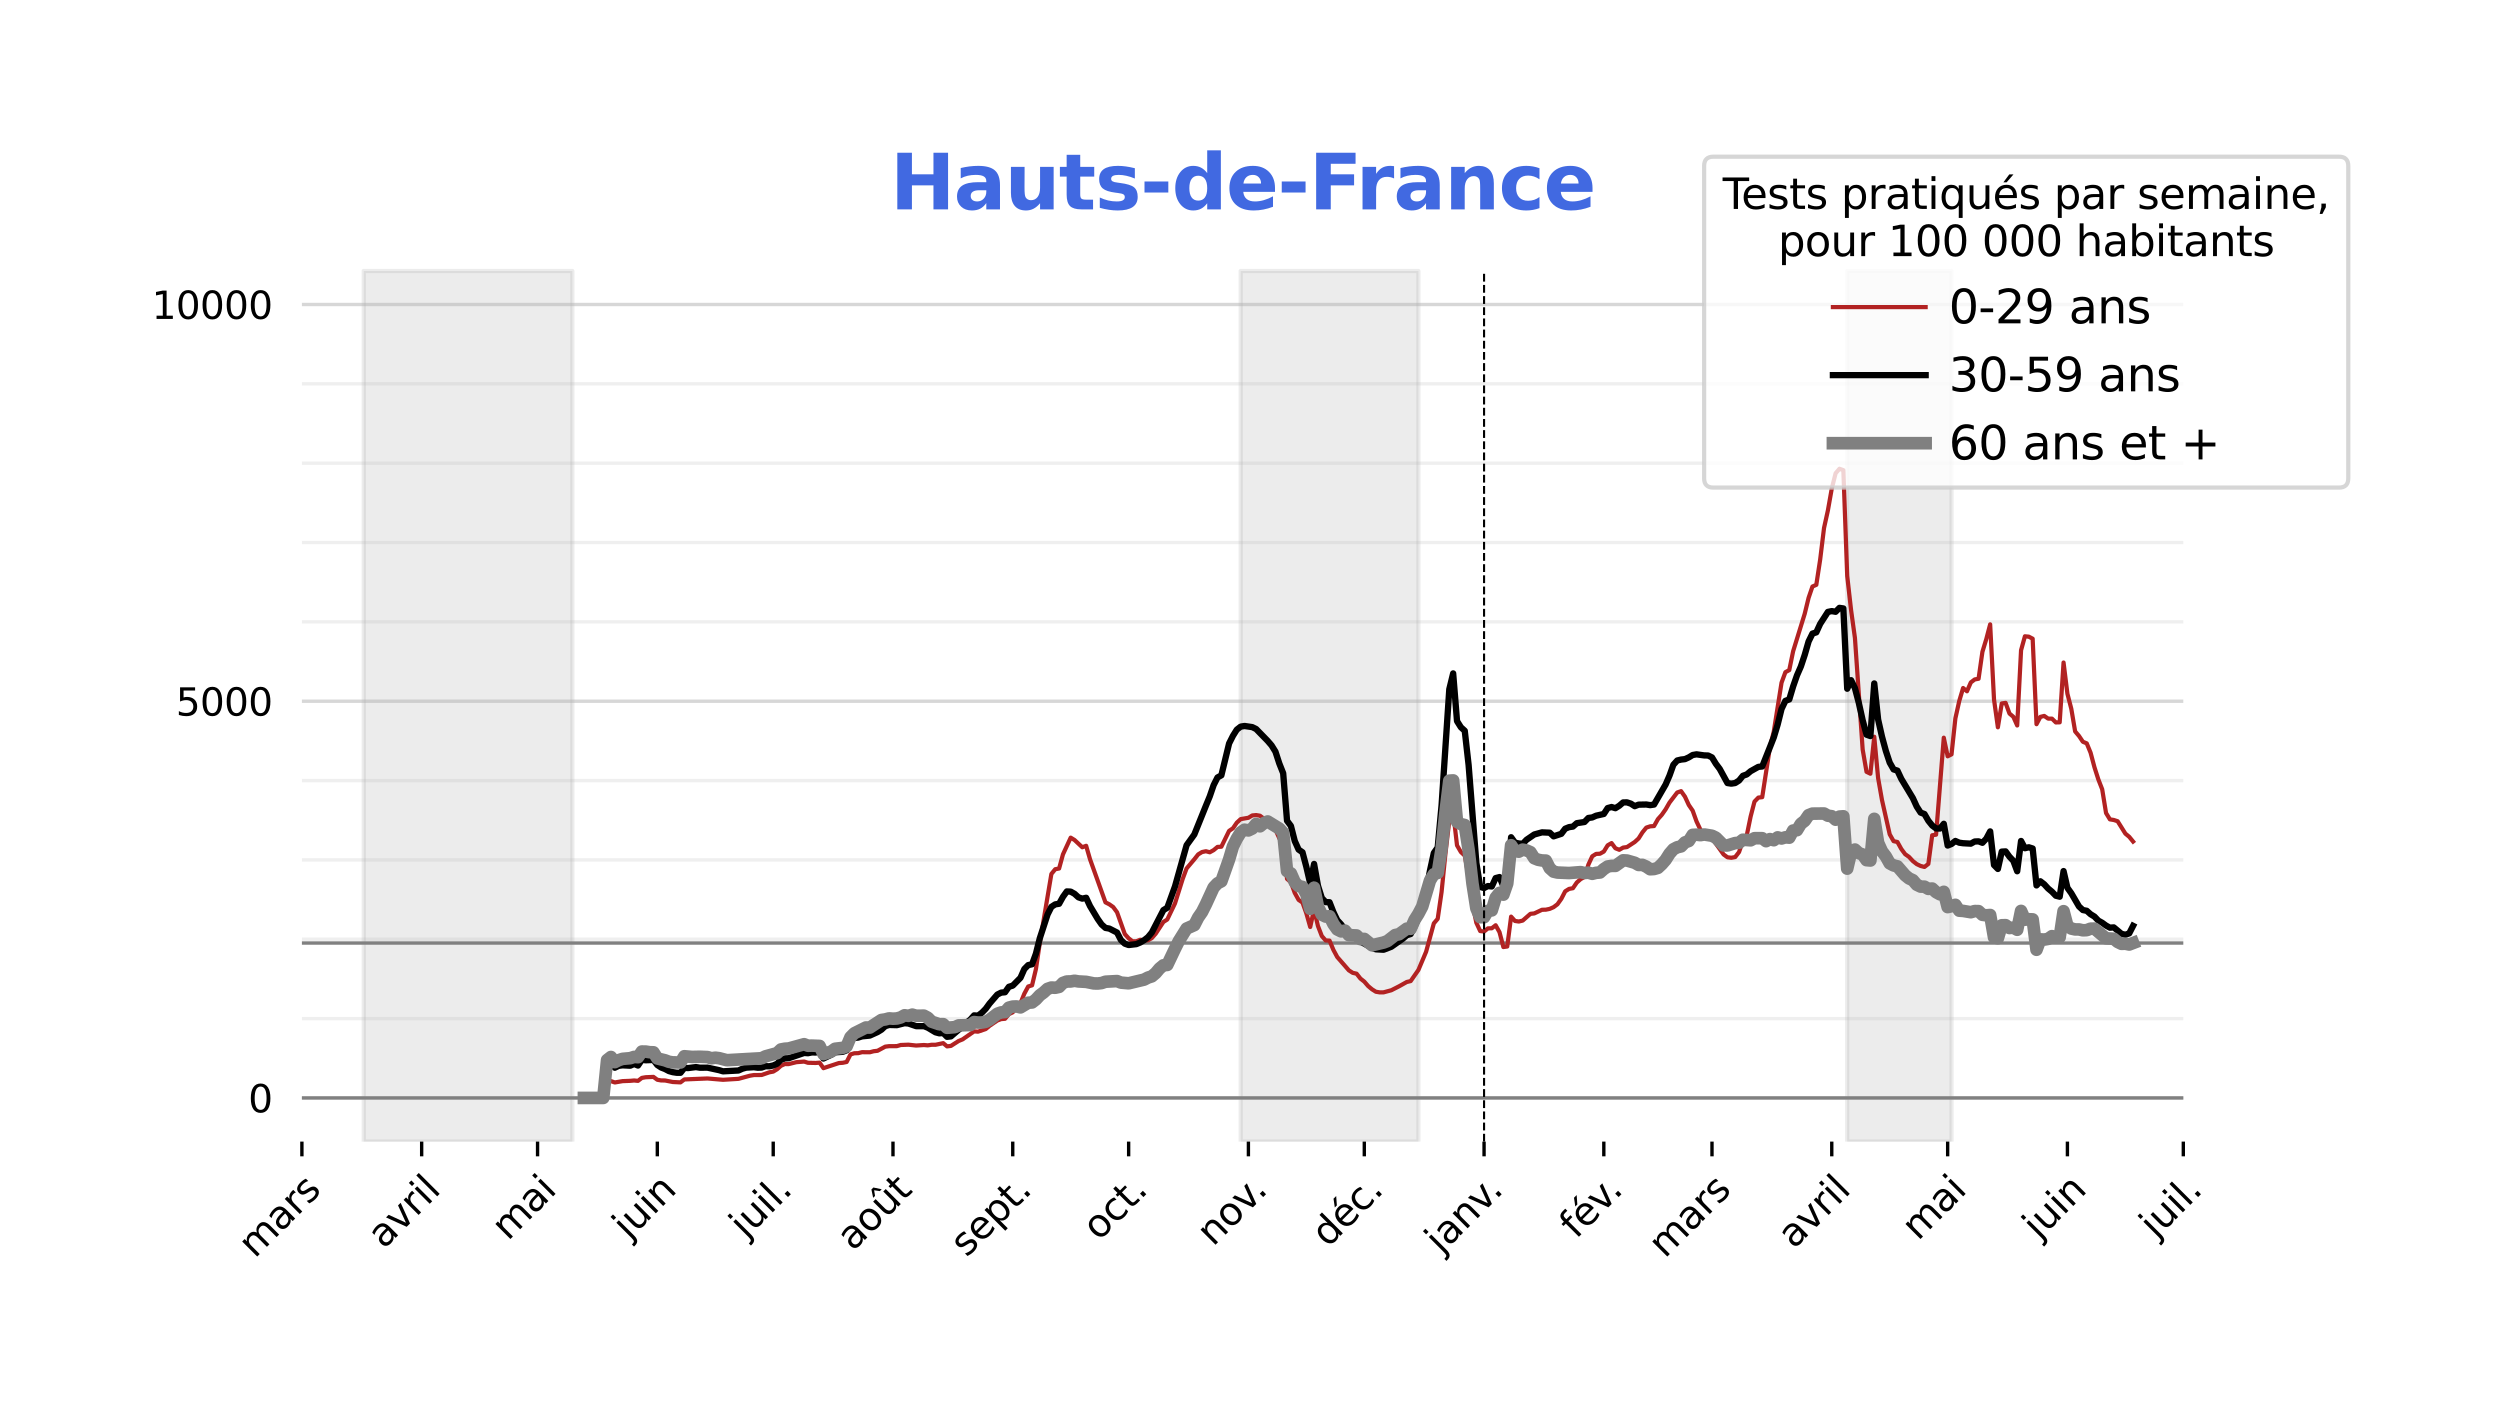 <?xml version="1.0" encoding="utf-8" standalone="no"?>
<!DOCTYPE svg PUBLIC "-//W3C//DTD SVG 1.1//EN"
  "http://www.w3.org/Graphics/SVG/1.1/DTD/svg11.dtd">
<svg height="336.05pt" version="1.1" viewBox="0 0 593.171 336.05" width="593.171pt" xmlns="http://www.w3.org/2000/svg" xmlns:xlink="http://www.w3.org/1999/xlink">
 <defs>
  <style type="text/css">*{stroke-linecap:butt;stroke-linejoin:round;}</style>
 </defs>
 <g id="figure_1">
  <g id="patch_1">
   <path d="M 0 336.05 
L 593.171 336.05 
L 593.171 0 
L 0 0 
z
" style="fill:#ffffff;"/>
  </g>
  <g id="axes_1">
   <g id="patch_2">
    <path d="M 71.631 270.861 
L 518.031 270.861 
L 518.031 53.421 
L 71.631 53.421 
z
" style="fill:none;opacity:0;"/>
   </g>
   <g id="patch_3">
    <path clip-path="url(#p4ffd68c533)" d="M 86.297 270.861 
L 86.297 64.293 
L 135.796 64.293 
L 135.796 270.861 
z
" style="fill:#808080;opacity:0.15;stroke:#808080;stroke-linejoin:miter;"/>
   </g>
   <g id="patch_4">
    <path clip-path="url(#p4ffd68c533)" d="M 294.373 270.861 
L 294.373 64.293 
L 336.538 64.293 
L 336.538 270.861 
z
" style="fill:#808080;opacity:0.15;stroke:#808080;stroke-linejoin:miter;"/>
   </g>
   <g id="patch_5">
    <path clip-path="url(#p4ffd68c533)" d="M 438.284 270.861 
L 438.284 64.293 
L 463.033 64.293 
L 463.033 270.861 
z
" style="fill:#808080;opacity:0.15;stroke:#808080;stroke-linejoin:miter;"/>
   </g>
   <g id="matplotlib.axis_1">
    <g id="xtick_1">
     <g id="line2d_1">
      <defs>
       <path d="M 0 0 
L 0 3.5 
" id="m7fef9f1fcc" style="stroke:#000000;stroke-width:0.8;"/>
      </defs>
      <g>
       <use style="stroke:#000000;stroke-width:0.8;" x="71.631" xlink:href="#m7fef9f1fcc" y="270.861"/>
      </g>
     </g>
     <g id="text_1">
      <!-- mars -->
      <g transform="translate(60.437 298.726)rotate(-45)scale(0.09 -0.09)">
       <defs>
        <path d="M 3328 2828 
Q 3544 3216 3844 3400 
Q 4144 3584 4550 3584 
Q 5097 3584 5394 3201 
Q 5691 2819 5691 2113 
L 5691 0 
L 5113 0 
L 5113 2094 
Q 5113 2597 4934 2840 
Q 4756 3084 4391 3084 
Q 3944 3084 3684 2787 
Q 3425 2491 3425 1978 
L 3425 0 
L 2847 0 
L 2847 2094 
Q 2847 2600 2669 2842 
Q 2491 3084 2119 3084 
Q 1678 3084 1418 2786 
Q 1159 2488 1159 1978 
L 1159 0 
L 581 0 
L 581 3500 
L 1159 3500 
L 1159 2956 
Q 1356 3278 1631 3431 
Q 1906 3584 2284 3584 
Q 2666 3584 2933 3390 
Q 3200 3197 3328 2828 
z
" id="DejaVuSans-6d" transform="scale(0.016)"/>
        <path d="M 2194 1759 
Q 1497 1759 1228 1600 
Q 959 1441 959 1056 
Q 959 750 1161 570 
Q 1363 391 1709 391 
Q 2188 391 2477 730 
Q 2766 1069 2766 1631 
L 2766 1759 
L 2194 1759 
z
M 3341 1997 
L 3341 0 
L 2766 0 
L 2766 531 
Q 2569 213 2275 61 
Q 1981 -91 1556 -91 
Q 1019 -91 701 211 
Q 384 513 384 1019 
Q 384 1609 779 1909 
Q 1175 2209 1959 2209 
L 2766 2209 
L 2766 2266 
Q 2766 2663 2505 2880 
Q 2244 3097 1772 3097 
Q 1472 3097 1187 3025 
Q 903 2953 641 2809 
L 641 3341 
Q 956 3463 1253 3523 
Q 1550 3584 1831 3584 
Q 2591 3584 2966 3190 
Q 3341 2797 3341 1997 
z
" id="DejaVuSans-61" transform="scale(0.016)"/>
        <path d="M 2631 2963 
Q 2534 3019 2420 3045 
Q 2306 3072 2169 3072 
Q 1681 3072 1420 2755 
Q 1159 2438 1159 1844 
L 1159 0 
L 581 0 
L 581 3500 
L 1159 3500 
L 1159 2956 
Q 1341 3275 1631 3429 
Q 1922 3584 2338 3584 
Q 2397 3584 2469 3576 
Q 2541 3569 2628 3553 
L 2631 2963 
z
" id="DejaVuSans-72" transform="scale(0.016)"/>
        <path d="M 2834 3397 
L 2834 2853 
Q 2591 2978 2328 3040 
Q 2066 3103 1784 3103 
Q 1356 3103 1142 2972 
Q 928 2841 928 2578 
Q 928 2378 1081 2264 
Q 1234 2150 1697 2047 
L 1894 2003 
Q 2506 1872 2764 1633 
Q 3022 1394 3022 966 
Q 3022 478 2636 193 
Q 2250 -91 1575 -91 
Q 1294 -91 989 -36 
Q 684 19 347 128 
L 347 722 
Q 666 556 975 473 
Q 1284 391 1588 391 
Q 1994 391 2212 530 
Q 2431 669 2431 922 
Q 2431 1156 2273 1281 
Q 2116 1406 1581 1522 
L 1381 1569 
Q 847 1681 609 1914 
Q 372 2147 372 2553 
Q 372 3047 722 3315 
Q 1072 3584 1716 3584 
Q 2034 3584 2315 3537 
Q 2597 3491 2834 3397 
z
" id="DejaVuSans-73" transform="scale(0.016)"/>
       </defs>
       <use xlink:href="#DejaVuSans-6d"/>
       <use x="97.412" xlink:href="#DejaVuSans-61"/>
       <use x="158.691" xlink:href="#DejaVuSans-72"/>
       <use x="199.805" xlink:href="#DejaVuSans-73"/>
      </g>
     </g>
    </g>
    <g id="xtick_2">
     <g id="line2d_2">
      <g>
       <use style="stroke:#000000;stroke-width:0.8;" x="100.047" xlink:href="#m7fef9f1fcc" y="270.861"/>
      </g>
     </g>
     <g id="text_2">
      <!-- avril -->
      <g transform="translate(91.064 296.515)rotate(-45)scale(0.09 -0.09)">
       <defs>
        <path d="M 191 3500 
L 800 3500 
L 1894 563 
L 2988 3500 
L 3597 3500 
L 2284 0 
L 1503 0 
L 191 3500 
z
" id="DejaVuSans-76" transform="scale(0.016)"/>
        <path d="M 603 3500 
L 1178 3500 
L 1178 0 
L 603 0 
L 603 3500 
z
M 603 4863 
L 1178 4863 
L 1178 4134 
L 603 4134 
L 603 4863 
z
" id="DejaVuSans-69" transform="scale(0.016)"/>
        <path d="M 603 4863 
L 1178 4863 
L 1178 0 
L 603 0 
L 603 4863 
z
" id="DejaVuSans-6c" transform="scale(0.016)"/>
       </defs>
       <use xlink:href="#DejaVuSans-61"/>
       <use x="61.279" xlink:href="#DejaVuSans-76"/>
       <use x="120.459" xlink:href="#DejaVuSans-72"/>
       <use x="161.572" xlink:href="#DejaVuSans-69"/>
       <use x="189.355" xlink:href="#DejaVuSans-6c"/>
      </g>
     </g>
    </g>
    <g id="xtick_3">
     <g id="line2d_3">
      <g>
       <use style="stroke:#000000;stroke-width:0.8;" x="127.546" xlink:href="#m7fef9f1fcc" y="270.861"/>
      </g>
     </g>
     <g id="text_3">
      <!-- mai -->
      <g transform="translate(120.515 294.563)rotate(-45)scale(0.09 -0.09)">
       <use xlink:href="#DejaVuSans-6d"/>
       <use x="97.412" xlink:href="#DejaVuSans-61"/>
       <use x="158.691" xlink:href="#DejaVuSans-69"/>
      </g>
     </g>
    </g>
    <g id="xtick_4">
     <g id="line2d_4">
      <g>
       <use style="stroke:#000000;stroke-width:0.8;" x="155.961" xlink:href="#m7fef9f1fcc" y="270.861"/>
      </g>
     </g>
     <g id="text_4">
      <!-- juin -->
      <g transform="translate(149.195 294.299)rotate(-45)scale(0.09 -0.09)">
       <defs>
        <path d="M 603 3500 
L 1178 3500 
L 1178 -63 
Q 1178 -731 923 -1031 
Q 669 -1331 103 -1331 
L -116 -1331 
L -116 -844 
L 38 -844 
Q 366 -844 484 -692 
Q 603 -541 603 -63 
L 603 3500 
z
M 603 4863 
L 1178 4863 
L 1178 4134 
L 603 4134 
L 603 4863 
z
" id="DejaVuSans-6a" transform="scale(0.016)"/>
        <path d="M 544 1381 
L 544 3500 
L 1119 3500 
L 1119 1403 
Q 1119 906 1312 657 
Q 1506 409 1894 409 
Q 2359 409 2629 706 
Q 2900 1003 2900 1516 
L 2900 3500 
L 3475 3500 
L 3475 0 
L 2900 0 
L 2900 538 
Q 2691 219 2414 64 
Q 2138 -91 1772 -91 
Q 1169 -91 856 284 
Q 544 659 544 1381 
z
M 1991 3584 
L 1991 3584 
z
" id="DejaVuSans-75" transform="scale(0.016)"/>
        <path d="M 3513 2113 
L 3513 0 
L 2938 0 
L 2938 2094 
Q 2938 2591 2744 2837 
Q 2550 3084 2163 3084 
Q 1697 3084 1428 2787 
Q 1159 2491 1159 1978 
L 1159 0 
L 581 0 
L 581 3500 
L 1159 3500 
L 1159 2956 
Q 1366 3272 1645 3428 
Q 1925 3584 2291 3584 
Q 2894 3584 3203 3211 
Q 3513 2838 3513 2113 
z
" id="DejaVuSans-6e" transform="scale(0.016)"/>
       </defs>
       <use xlink:href="#DejaVuSans-6a"/>
       <use x="27.783" xlink:href="#DejaVuSans-75"/>
       <use x="91.162" xlink:href="#DejaVuSans-69"/>
       <use x="118.945" xlink:href="#DejaVuSans-6e"/>
      </g>
     </g>
    </g>
    <g id="xtick_5">
     <g id="line2d_5">
      <g>
       <use style="stroke:#000000;stroke-width:0.8;" x="183.46" xlink:href="#m7fef9f1fcc" y="270.861"/>
      </g>
     </g>
     <g id="text_5">
      <!-- juil. -->
      <g transform="translate(176.936 294.056)rotate(-45)scale(0.09 -0.09)">
       <defs>
        <path d="M 684 794 
L 1344 794 
L 1344 0 
L 684 0 
L 684 794 
z
" id="DejaVuSans-2e" transform="scale(0.016)"/>
       </defs>
       <use xlink:href="#DejaVuSans-6a"/>
       <use x="27.783" xlink:href="#DejaVuSans-75"/>
       <use x="91.162" xlink:href="#DejaVuSans-69"/>
       <use x="118.945" xlink:href="#DejaVuSans-6c"/>
       <use x="146.729" xlink:href="#DejaVuSans-2e"/>
      </g>
     </g>
    </g>
    <g id="xtick_6">
     <g id="line2d_6">
      <g>
       <use style="stroke:#000000;stroke-width:0.8;" x="211.876" xlink:href="#m7fef9f1fcc" y="270.861"/>
      </g>
     </g>
     <g id="text_6">
      <!-- août -->
      <g transform="translate(202.39 297.018)rotate(-45)scale(0.09 -0.09)">
       <defs>
        <path d="M 1959 3097 
Q 1497 3097 1228 2736 
Q 959 2375 959 1747 
Q 959 1119 1226 758 
Q 1494 397 1959 397 
Q 2419 397 2687 759 
Q 2956 1122 2956 1747 
Q 2956 2369 2687 2733 
Q 2419 3097 1959 3097 
z
M 1959 3584 
Q 2709 3584 3137 3096 
Q 3566 2609 3566 1747 
Q 3566 888 3137 398 
Q 2709 -91 1959 -91 
Q 1206 -91 779 398 
Q 353 888 353 1747 
Q 353 2609 779 3096 
Q 1206 3584 1959 3584 
z
" id="DejaVuSans-6f" transform="scale(0.016)"/>
        <path d="M 544 1381 
L 544 3500 
L 1119 3500 
L 1119 1403 
Q 1119 906 1312 657 
Q 1506 409 1894 409 
Q 2359 409 2629 706 
Q 2900 1003 2900 1516 
L 2900 3500 
L 3475 3500 
L 3475 0 
L 2900 0 
L 2900 538 
Q 2691 219 2414 64 
Q 2138 -91 1772 -91 
Q 1169 -91 856 284 
Q 544 659 544 1381 
z
M 1991 3584 
L 1991 3584 
z
M 1753 5119 
L 2215 5119 
L 2981 3944 
L 2547 3944 
L 1984 4709 
L 1422 3944 
L 987 3944 
L 1753 5119 
z
" id="DejaVuSans-fb" transform="scale(0.016)"/>
        <path d="M 1172 4494 
L 1172 3500 
L 2356 3500 
L 2356 3053 
L 1172 3053 
L 1172 1153 
Q 1172 725 1289 603 
Q 1406 481 1766 481 
L 2356 481 
L 2356 0 
L 1766 0 
Q 1100 0 847 248 
Q 594 497 594 1153 
L 594 3053 
L 172 3053 
L 172 3500 
L 594 3500 
L 594 4494 
L 1172 4494 
z
" id="DejaVuSans-74" transform="scale(0.016)"/>
       </defs>
       <use xlink:href="#DejaVuSans-61"/>
       <use x="61.279" xlink:href="#DejaVuSans-6f"/>
       <use x="122.461" xlink:href="#DejaVuSans-fb"/>
       <use x="185.84" xlink:href="#DejaVuSans-74"/>
      </g>
     </g>
    </g>
    <g id="xtick_7">
     <g id="line2d_7">
      <g>
       <use style="stroke:#000000;stroke-width:0.8;" x="240.292" xlink:href="#m7fef9f1fcc" y="270.861"/>
      </g>
     </g>
     <g id="text_7">
      <!-- sept. -->
      <g transform="translate(229.339 298.485)rotate(-45)scale(0.09 -0.09)">
       <defs>
        <path d="M 3597 1894 
L 3597 1613 
L 953 1613 
Q 991 1019 1311 708 
Q 1631 397 2203 397 
Q 2534 397 2845 478 
Q 3156 559 3463 722 
L 3463 178 
Q 3153 47 2828 -22 
Q 2503 -91 2169 -91 
Q 1331 -91 842 396 
Q 353 884 353 1716 
Q 353 2575 817 3079 
Q 1281 3584 2069 3584 
Q 2775 3584 3186 3129 
Q 3597 2675 3597 1894 
z
M 3022 2063 
Q 3016 2534 2758 2815 
Q 2500 3097 2075 3097 
Q 1594 3097 1305 2825 
Q 1016 2553 972 2059 
L 3022 2063 
z
" id="DejaVuSans-65" transform="scale(0.016)"/>
        <path d="M 1159 525 
L 1159 -1331 
L 581 -1331 
L 581 3500 
L 1159 3500 
L 1159 2969 
Q 1341 3281 1617 3432 
Q 1894 3584 2278 3584 
Q 2916 3584 3314 3078 
Q 3713 2572 3713 1747 
Q 3713 922 3314 415 
Q 2916 -91 2278 -91 
Q 1894 -91 1617 61 
Q 1341 213 1159 525 
z
M 3116 1747 
Q 3116 2381 2855 2742 
Q 2594 3103 2138 3103 
Q 1681 3103 1420 2742 
Q 1159 2381 1159 1747 
Q 1159 1113 1420 752 
Q 1681 391 2138 391 
Q 2594 391 2855 752 
Q 3116 1113 3116 1747 
z
" id="DejaVuSans-70" transform="scale(0.016)"/>
       </defs>
       <use xlink:href="#DejaVuSans-73"/>
       <use x="52.1" xlink:href="#DejaVuSans-65"/>
       <use x="113.623" xlink:href="#DejaVuSans-70"/>
       <use x="177.1" xlink:href="#DejaVuSans-74"/>
       <use x="216.309" xlink:href="#DejaVuSans-2e"/>
      </g>
     </g>
    </g>
    <g id="xtick_8">
     <g id="line2d_8">
      <g>
       <use style="stroke:#000000;stroke-width:0.8;" x="267.791" xlink:href="#m7fef9f1fcc" y="270.861"/>
      </g>
     </g>
     <g id="text_8">
      <!-- oct. -->
      <g transform="translate(260.716 294.607)rotate(-45)scale(0.09 -0.09)">
       <defs>
        <path d="M 3122 3366 
L 3122 2828 
Q 2878 2963 2633 3030 
Q 2388 3097 2138 3097 
Q 1578 3097 1268 2742 
Q 959 2388 959 1747 
Q 959 1106 1268 751 
Q 1578 397 2138 397 
Q 2388 397 2633 464 
Q 2878 531 3122 666 
L 3122 134 
Q 2881 22 2623 -34 
Q 2366 -91 2075 -91 
Q 1284 -91 818 406 
Q 353 903 353 1747 
Q 353 2603 823 3093 
Q 1294 3584 2113 3584 
Q 2378 3584 2631 3529 
Q 2884 3475 3122 3366 
z
" id="DejaVuSans-63" transform="scale(0.016)"/>
       </defs>
       <use xlink:href="#DejaVuSans-6f"/>
       <use x="61.182" xlink:href="#DejaVuSans-63"/>
       <use x="116.162" xlink:href="#DejaVuSans-74"/>
       <use x="155.371" xlink:href="#DejaVuSans-2e"/>
      </g>
     </g>
    </g>
    <g id="xtick_9">
     <g id="line2d_9">
      <g>
       <use style="stroke:#000000;stroke-width:0.8;" x="296.206" xlink:href="#m7fef9f1fcc" y="270.861"/>
      </g>
     </g>
     <g id="text_9">
      <!-- nov. -->
      <g transform="translate(287.819 295.919)rotate(-45)scale(0.09 -0.09)">
       <use xlink:href="#DejaVuSans-6e"/>
       <use x="63.379" xlink:href="#DejaVuSans-6f"/>
       <use x="124.561" xlink:href="#DejaVuSans-76"/>
       <use x="175.99" xlink:href="#DejaVuSans-2e"/>
      </g>
     </g>
    </g>
    <g id="xtick_10">
     <g id="line2d_10">
      <g>
       <use style="stroke:#000000;stroke-width:0.8;" x="323.705" xlink:href="#m7fef9f1fcc" y="270.861"/>
      </g>
     </g>
     <g id="text_10">
      <!-- déc. -->
      <g transform="translate(315.063 296.174)rotate(-45)scale(0.09 -0.09)">
       <defs>
        <path d="M 2906 2969 
L 2906 4863 
L 3481 4863 
L 3481 0 
L 2906 0 
L 2906 525 
Q 2725 213 2448 61 
Q 2172 -91 1784 -91 
Q 1150 -91 751 415 
Q 353 922 353 1747 
Q 353 2572 751 3078 
Q 1150 3584 1784 3584 
Q 2172 3584 2448 3432 
Q 2725 3281 2906 2969 
z
M 947 1747 
Q 947 1113 1208 752 
Q 1469 391 1925 391 
Q 2381 391 2643 752 
Q 2906 1113 2906 1747 
Q 2906 2381 2643 2742 
Q 2381 3103 1925 3103 
Q 1469 3103 1208 2742 
Q 947 2381 947 1747 
z
" id="DejaVuSans-64" transform="scale(0.016)"/>
        <path d="M 3597 1894 
L 3597 1613 
L 953 1613 
Q 991 1019 1311 708 
Q 1631 397 2203 397 
Q 2534 397 2845 478 
Q 3156 559 3463 722 
L 3463 178 
Q 3153 47 2828 -22 
Q 2503 -91 2169 -91 
Q 1331 -91 842 396 
Q 353 884 353 1716 
Q 353 2575 817 3079 
Q 1281 3584 2069 3584 
Q 2775 3584 3186 3129 
Q 3597 2675 3597 1894 
z
M 3022 2063 
Q 3016 2534 2758 2815 
Q 2500 3097 2075 3097 
Q 1594 3097 1305 2825 
Q 1016 2553 972 2059 
L 3022 2063 
z
M 2466 5119 
L 3088 5119 
L 2070 3944 
L 1591 3944 
L 2466 5119 
z
" id="DejaVuSans-e9" transform="scale(0.016)"/>
       </defs>
       <use xlink:href="#DejaVuSans-64"/>
       <use x="63.477" xlink:href="#DejaVuSans-e9"/>
       <use x="125" xlink:href="#DejaVuSans-63"/>
       <use x="179.98" xlink:href="#DejaVuSans-2e"/>
      </g>
     </g>
    </g>
    <g id="xtick_11">
     <g id="line2d_11">
      <g>
       <use style="stroke:#000000;stroke-width:0.8;" x="352.121" xlink:href="#m7fef9f1fcc" y="270.861"/>
      </g>
     </g>
     <g id="text_11">
      <!-- janv. -->
      <g transform="translate(341.959 297.693)rotate(-45)scale(0.09 -0.09)">
       <use xlink:href="#DejaVuSans-6a"/>
       <use x="27.783" xlink:href="#DejaVuSans-61"/>
       <use x="89.062" xlink:href="#DejaVuSans-6e"/>
       <use x="152.441" xlink:href="#DejaVuSans-76"/>
       <use x="203.871" xlink:href="#DejaVuSans-2e"/>
      </g>
     </g>
    </g>
    <g id="xtick_12">
     <g id="line2d_12">
      <g>
       <use style="stroke:#000000;stroke-width:0.8;" x="380.536" xlink:href="#m7fef9f1fcc" y="270.861"/>
      </g>
     </g>
     <g id="text_12">
      <!-- fév. -->
      <g transform="translate(373.92 294.148)rotate(-45)scale(0.09 -0.09)">
       <defs>
        <path d="M 2375 4863 
L 2375 4384 
L 1825 4384 
Q 1516 4384 1395 4259 
Q 1275 4134 1275 3809 
L 1275 3500 
L 2222 3500 
L 2222 3053 
L 1275 3053 
L 1275 0 
L 697 0 
L 697 3053 
L 147 3053 
L 147 3500 
L 697 3500 
L 697 3744 
Q 697 4328 969 4595 
Q 1241 4863 1831 4863 
L 2375 4863 
z
" id="DejaVuSans-66" transform="scale(0.016)"/>
       </defs>
       <use xlink:href="#DejaVuSans-66"/>
       <use x="35.205" xlink:href="#DejaVuSans-e9"/>
       <use x="96.729" xlink:href="#DejaVuSans-76"/>
       <use x="148.158" xlink:href="#DejaVuSans-2e"/>
      </g>
     </g>
    </g>
    <g id="xtick_13">
     <g id="line2d_13">
      <g>
       <use style="stroke:#000000;stroke-width:0.8;" x="406.202" xlink:href="#m7fef9f1fcc" y="270.861"/>
      </g>
     </g>
     <g id="text_13">
      <!-- mars -->
      <g transform="translate(395.007 298.726)rotate(-45)scale(0.09 -0.09)">
       <use xlink:href="#DejaVuSans-6d"/>
       <use x="97.412" xlink:href="#DejaVuSans-61"/>
       <use x="158.691" xlink:href="#DejaVuSans-72"/>
       <use x="199.805" xlink:href="#DejaVuSans-73"/>
      </g>
     </g>
    </g>
    <g id="xtick_14">
     <g id="line2d_14">
      <g>
       <use style="stroke:#000000;stroke-width:0.8;" x="434.618" xlink:href="#m7fef9f1fcc" y="270.861"/>
      </g>
     </g>
     <g id="text_14">
      <!-- avril -->
      <g transform="translate(425.635 296.515)rotate(-45)scale(0.09 -0.09)">
       <use xlink:href="#DejaVuSans-61"/>
       <use x="61.279" xlink:href="#DejaVuSans-76"/>
       <use x="120.459" xlink:href="#DejaVuSans-72"/>
       <use x="161.572" xlink:href="#DejaVuSans-69"/>
       <use x="189.355" xlink:href="#DejaVuSans-6c"/>
      </g>
     </g>
    </g>
    <g id="xtick_15">
     <g id="line2d_15">
      <g>
       <use style="stroke:#000000;stroke-width:0.8;" x="462.117" xlink:href="#m7fef9f1fcc" y="270.861"/>
      </g>
     </g>
     <g id="text_15">
      <!-- mai -->
      <g transform="translate(455.085 294.563)rotate(-45)scale(0.09 -0.09)">
       <use xlink:href="#DejaVuSans-6d"/>
       <use x="97.412" xlink:href="#DejaVuSans-61"/>
       <use x="158.691" xlink:href="#DejaVuSans-69"/>
      </g>
     </g>
    </g>
    <g id="xtick_16">
     <g id="line2d_16">
      <g>
       <use style="stroke:#000000;stroke-width:0.8;" x="490.532" xlink:href="#m7fef9f1fcc" y="270.861"/>
      </g>
     </g>
     <g id="text_16">
      <!-- juin -->
      <g transform="translate(483.766 294.299)rotate(-45)scale(0.09 -0.09)">
       <use xlink:href="#DejaVuSans-6a"/>
       <use x="27.783" xlink:href="#DejaVuSans-75"/>
       <use x="91.162" xlink:href="#DejaVuSans-69"/>
       <use x="118.945" xlink:href="#DejaVuSans-6e"/>
      </g>
     </g>
    </g>
    <g id="xtick_17">
     <g id="line2d_17">
      <g>
       <use style="stroke:#000000;stroke-width:0.8;" x="518.031" xlink:href="#m7fef9f1fcc" y="270.861"/>
      </g>
     </g>
     <g id="text_17">
      <!-- juil. -->
      <g transform="translate(511.507 294.056)rotate(-45)scale(0.09 -0.09)">
       <use xlink:href="#DejaVuSans-6a"/>
       <use x="27.783" xlink:href="#DejaVuSans-75"/>
       <use x="91.162" xlink:href="#DejaVuSans-69"/>
       <use x="118.945" xlink:href="#DejaVuSans-6c"/>
       <use x="146.729" xlink:href="#DejaVuSans-2e"/>
      </g>
     </g>
    </g>
   </g>
   <g id="matplotlib.axis_2">
    <g id="ytick_1">
     <g id="line2d_18">
      <path clip-path="url(#p4ffd68c533)" d="M 71.631 260.506 
L 518.031 260.506 
" style="fill:none;stroke:#b0b0b0;stroke-linecap:square;stroke-opacity:0.5;stroke-width:0.8;"/>
     </g>
     <g id="text_18">
      <!-- 0 -->
      <g transform="translate(58.905 263.926)scale(0.09 -0.09)">
       <defs>
        <path d="M 2034 4250 
Q 1547 4250 1301 3770 
Q 1056 3291 1056 2328 
Q 1056 1369 1301 889 
Q 1547 409 2034 409 
Q 2525 409 2770 889 
Q 3016 1369 3016 2328 
Q 3016 3291 2770 3770 
Q 2525 4250 2034 4250 
z
M 2034 4750 
Q 2819 4750 3233 4129 
Q 3647 3509 3647 2328 
Q 3647 1150 3233 529 
Q 2819 -91 2034 -91 
Q 1250 -91 836 529 
Q 422 1150 422 2328 
Q 422 3509 836 4129 
Q 1250 4750 2034 4750 
z
" id="DejaVuSans-30" transform="scale(0.016)"/>
       </defs>
       <use xlink:href="#DejaVuSans-30"/>
      </g>
     </g>
    </g>
    <g id="ytick_2">
     <g id="line2d_19">
      <path clip-path="url(#p4ffd68c533)" d="M 71.631 166.376 
L 518.031 166.376 
" style="fill:none;stroke:#b0b0b0;stroke-linecap:square;stroke-opacity:0.5;stroke-width:0.8;"/>
     </g>
     <g id="text_19">
      <!-- 5000 -->
      <g transform="translate(41.726 169.796)scale(0.09 -0.09)">
       <defs>
        <path d="M 691 4666 
L 3169 4666 
L 3169 4134 
L 1269 4134 
L 1269 2991 
Q 1406 3038 1543 3061 
Q 1681 3084 1819 3084 
Q 2600 3084 3056 2656 
Q 3513 2228 3513 1497 
Q 3513 744 3044 326 
Q 2575 -91 1722 -91 
Q 1428 -91 1123 -41 
Q 819 9 494 109 
L 494 744 
Q 775 591 1075 516 
Q 1375 441 1709 441 
Q 2250 441 2565 725 
Q 2881 1009 2881 1497 
Q 2881 1984 2565 2268 
Q 2250 2553 1709 2553 
Q 1456 2553 1204 2497 
Q 953 2441 691 2322 
L 691 4666 
z
" id="DejaVuSans-35" transform="scale(0.016)"/>
       </defs>
       <use xlink:href="#DejaVuSans-35"/>
       <use x="63.623" xlink:href="#DejaVuSans-30"/>
       <use x="127.246" xlink:href="#DejaVuSans-30"/>
       <use x="190.869" xlink:href="#DejaVuSans-30"/>
      </g>
     </g>
    </g>
    <g id="ytick_3">
     <g id="line2d_20">
      <path clip-path="url(#p4ffd68c533)" d="M 71.631 72.247 
L 518.031 72.247 
" style="fill:none;stroke:#b0b0b0;stroke-linecap:square;stroke-opacity:0.5;stroke-width:0.8;"/>
     </g>
     <g id="text_20">
      <!-- 10000 -->
      <g transform="translate(36 75.666)scale(0.09 -0.09)">
       <defs>
        <path d="M 794 531 
L 1825 531 
L 1825 4091 
L 703 3866 
L 703 4441 
L 1819 4666 
L 2450 4666 
L 2450 531 
L 3481 531 
L 3481 0 
L 794 0 
L 794 531 
z
" id="DejaVuSans-31" transform="scale(0.016)"/>
       </defs>
       <use xlink:href="#DejaVuSans-31"/>
       <use x="63.623" xlink:href="#DejaVuSans-30"/>
       <use x="127.246" xlink:href="#DejaVuSans-30"/>
       <use x="190.869" xlink:href="#DejaVuSans-30"/>
       <use x="254.492" xlink:href="#DejaVuSans-30"/>
      </g>
     </g>
    </g>
    <g id="ytick_4">
     <g id="line2d_21">
      <path clip-path="url(#p4ffd68c533)" d="M 71.631 241.68 
L 518.031 241.68 
" style="fill:none;stroke:#b0b0b0;stroke-linecap:square;stroke-opacity:0.2;stroke-width:0.8;"/>
     </g>
    </g>
    <g id="ytick_5">
     <g id="line2d_22">
      <path clip-path="url(#p4ffd68c533)" d="M 71.631 222.854 
L 518.031 222.854 
" style="fill:none;stroke:#b0b0b0;stroke-linecap:square;stroke-opacity:0.2;stroke-width:0.8;"/>
     </g>
    </g>
    <g id="ytick_6">
     <g id="line2d_23">
      <path clip-path="url(#p4ffd68c533)" d="M 71.631 204.028 
L 518.031 204.028 
" style="fill:none;stroke:#b0b0b0;stroke-linecap:square;stroke-opacity:0.2;stroke-width:0.8;"/>
     </g>
    </g>
    <g id="ytick_7">
     <g id="line2d_24">
      <path clip-path="url(#p4ffd68c533)" d="M 71.631 185.202 
L 518.031 185.202 
" style="fill:none;stroke:#b0b0b0;stroke-linecap:square;stroke-opacity:0.2;stroke-width:0.8;"/>
     </g>
    </g>
    <g id="ytick_8">
     <g id="line2d_25">
      <path clip-path="url(#p4ffd68c533)" d="M 71.631 147.55 
L 518.031 147.55 
" style="fill:none;stroke:#b0b0b0;stroke-linecap:square;stroke-opacity:0.2;stroke-width:0.8;"/>
     </g>
    </g>
    <g id="ytick_9">
     <g id="line2d_26">
      <path clip-path="url(#p4ffd68c533)" d="M 71.631 128.725 
L 518.031 128.725 
" style="fill:none;stroke:#b0b0b0;stroke-linecap:square;stroke-opacity:0.2;stroke-width:0.8;"/>
     </g>
    </g>
    <g id="ytick_10">
     <g id="line2d_27">
      <path clip-path="url(#p4ffd68c533)" d="M 71.631 109.899 
L 518.031 109.899 
" style="fill:none;stroke:#b0b0b0;stroke-linecap:square;stroke-opacity:0.2;stroke-width:0.8;"/>
     </g>
    </g>
    <g id="ytick_11">
     <g id="line2d_28">
      <path clip-path="url(#p4ffd68c533)" d="M 71.631 91.073 
L 518.031 91.073 
" style="fill:none;stroke:#b0b0b0;stroke-linecap:square;stroke-opacity:0.2;stroke-width:0.8;"/>
     </g>
    </g>
   </g>
   <g id="line2d_29">
    <path clip-path="url(#p4ffd68c533)" d="M 71.631 223.751 
L 518.031 223.751 
" style="fill:none;stroke:#808080;stroke-linecap:square;stroke-width:0.8;"/>
   </g>
   <g id="line2d_30">
    <path clip-path="url(#p4ffd68c533)" d="M 138.545 260.506 
L 143.129 260.506 
L 144.045 257.006 
L 144.962 256.516 
L 145.878 256.833 
L 147.712 256.52 
L 149.545 256.447 
L 150.462 256.364 
L 151.378 256.456 
L 152.295 255.751 
L 153.212 255.593 
L 155.045 255.516 
L 155.961 256.192 
L 156.878 256.355 
L 157.795 256.363 
L 159.628 256.725 
L 161.461 256.812 
L 162.378 256.117 
L 166.044 255.963 
L 167.878 255.888 
L 171.544 256.201 
L 175.211 255.974 
L 177.961 255.226 
L 178.877 255.074 
L 180.711 255.059 
L 182.544 254.426 
L 183.46 254.256 
L 184.377 253.698 
L 185.294 252.878 
L 186.21 252.467 
L 187.127 252.472 
L 188.96 252.02 
L 190.793 251.876 
L 191.71 252.164 
L 193.543 252.207 
L 194.46 252.134 
L 195.377 253.439 
L 199.043 252.227 
L 199.96 252.166 
L 200.876 251.972 
L 201.793 250.181 
L 202.71 249.904 
L 203.626 249.88 
L 204.543 249.649 
L 206.376 249.668 
L 207.293 249.424 
L 208.209 249.32 
L 210.043 248.337 
L 210.959 248.223 
L 212.793 248.213 
L 213.709 247.945 
L 215.543 247.873 
L 217.376 248.071 
L 219.209 247.952 
L 220.126 248.027 
L 221.042 247.892 
L 221.959 247.895 
L 223.792 247.509 
L 224.709 248.271 
L 225.626 248.16 
L 227.459 246.99 
L 228.375 246.619 
L 231.125 244.708 
L 232.042 244.783 
L 233.875 244.163 
L 234.792 243.394 
L 236.625 242.142 
L 237.542 241.8 
L 238.458 241.724 
L 239.375 240.626 
L 240.292 240.193 
L 242.125 238.019 
L 243.042 235.768 
L 243.958 234.066 
L 244.875 233.784 
L 245.791 229.94 
L 246.708 223.742 
L 249.458 207.364 
L 250.375 206.24 
L 251.291 206.069 
L 252.208 202.716 
L 254.041 198.749 
L 254.958 199.309 
L 256.791 201.029 
L 257.708 200.688 
L 258.624 203.863 
L 262.291 214.099 
L 263.207 214.563 
L 264.124 215.21 
L 265.041 216.452 
L 266.874 221.61 
L 267.791 222.628 
L 268.707 223.345 
L 269.624 223.333 
L 270.54 222.975 
L 271.457 223.095 
L 272.374 223.101 
L 273.29 222.582 
L 274.207 221.543 
L 276.04 218.749 
L 276.957 218.169 
L 278.79 214.342 
L 280.623 208.515 
L 281.54 206.055 
L 283.373 203.882 
L 284.29 202.722 
L 285.207 202.163 
L 286.123 201.97 
L 287.04 202.218 
L 287.957 201.712 
L 288.873 200.948 
L 289.79 200.897 
L 291.623 197.144 
L 292.54 196.528 
L 293.456 195.191 
L 294.373 194.35 
L 296.206 194.034 
L 297.123 193.479 
L 298.039 193.398 
L 298.956 193.544 
L 299.873 194.237 
L 300.789 195.073 
L 301.706 195.534 
L 302.623 196.856 
L 303.539 198.894 
L 304.456 199.919 
L 305.373 208.53 
L 306.289 209.336 
L 307.206 211.867 
L 308.122 213.517 
L 309.039 214.144 
L 309.956 216.708 
L 310.872 219.941 
L 311.789 215.773 
L 312.706 219.71 
L 313.622 222.09 
L 314.539 223.141 
L 315.455 223.179 
L 316.372 225.377 
L 317.289 227.077 
L 320.039 230.23 
L 320.955 230.82 
L 321.872 231.025 
L 322.789 232.185 
L 323.705 232.908 
L 324.622 233.967 
L 325.538 234.732 
L 326.455 235.308 
L 327.372 235.46 
L 328.288 235.449 
L 330.122 234.953 
L 331.955 234.017 
L 333.788 232.992 
L 334.705 232.782 
L 336.538 230.152 
L 338.371 225.814 
L 340.205 219.081 
L 341.121 218.007 
L 342.038 211.655 
L 342.954 202.558 
L 343.871 194.705 
L 344.788 192.686 
L 345.704 200.58 
L 346.621 202.155 
L 347.538 203.016 
L 348.454 207.938 
L 349.371 214.445 
L 350.288 218.936 
L 351.204 220.908 
L 352.121 221.018 
L 353.037 220.275 
L 353.954 220.248 
L 354.871 219.536 
L 355.787 221.18 
L 356.704 224.704 
L 357.621 224.575 
L 358.537 217.492 
L 359.454 218.513 
L 360.37 218.647 
L 361.287 218.426 
L 363.12 216.823 
L 364.037 216.725 
L 365.87 215.861 
L 366.787 215.837 
L 367.704 215.644 
L 368.62 215.241 
L 369.537 214.549 
L 370.453 213.262 
L 371.37 211.481 
L 372.287 210.91 
L 373.203 210.744 
L 374.12 209.402 
L 375.037 208.584 
L 375.953 208.073 
L 376.87 205.157 
L 377.786 203.176 
L 378.703 202.605 
L 379.62 202.563 
L 380.536 202.05 
L 381.453 200.562 
L 382.37 200.039 
L 383.286 201.266 
L 384.203 201.63 
L 385.12 201.107 
L 386.036 200.981 
L 387.869 199.781 
L 388.786 198.942 
L 389.703 197.491 
L 390.619 196.361 
L 391.536 196.062 
L 392.453 195.994 
L 393.369 194.361 
L 394.286 193.334 
L 395.203 192.023 
L 396.119 190.432 
L 397.952 188.03 
L 398.869 187.717 
L 399.786 189.025 
L 400.702 191.006 
L 401.619 192.348 
L 402.536 194.907 
L 403.452 196.846 
L 404.369 197.924 
L 405.285 198.073 
L 406.202 198.873 
L 408.952 202.735 
L 409.869 203.405 
L 410.785 203.521 
L 411.702 203.354 
L 412.619 202.17 
L 413.535 199.487 
L 414.452 198.195 
L 415.368 193.738 
L 416.285 190.195 
L 417.202 189.244 
L 418.118 189.142 
L 419.952 177.263 
L 420.868 173.539 
L 422.701 161.982 
L 423.618 159.49 
L 424.535 158.994 
L 425.451 154.528 
L 428.201 145.625 
L 429.118 141.862 
L 430.035 139.168 
L 430.951 138.763 
L 431.868 132.763 
L 432.784 125.271 
L 433.701 121.115 
L 434.618 115.933 
L 435.534 112.293 
L 436.451 111.227 
L 437.368 111.561 
L 438.284 136.652 
L 439.201 144.76 
L 440.117 151.363 
L 441.951 177.843 
L 442.867 183.126 
L 443.784 183.577 
L 444.701 174.806 
L 445.617 184.616 
L 446.534 189.814 
L 448.367 197.959 
L 449.284 199.576 
L 450.2 199.779 
L 451.117 201.435 
L 452.034 202.672 
L 452.95 203.317 
L 453.867 204.308 
L 454.784 205.03 
L 455.7 205.463 
L 456.617 205.697 
L 457.534 204.979 
L 458.45 198.185 
L 459.367 198.042 
L 461.2 175.034 
L 462.117 179.446 
L 463.033 178.984 
L 463.95 170.45 
L 464.867 166.328 
L 465.783 163.246 
L 466.7 164.017 
L 467.616 161.918 
L 468.533 161.213 
L 469.45 161.045 
L 470.366 154.649 
L 471.283 151.644 
L 472.2 148.141 
L 473.116 165.964 
L 474.033 172.562 
L 474.95 166.908 
L 475.866 166.77 
L 476.783 169.298 
L 477.699 170.07 
L 478.616 172.132 
L 479.533 154.282 
L 480.449 150.976 
L 481.366 151.062 
L 482.283 151.544 
L 483.199 171.821 
L 484.116 170.095 
L 485.032 169.867 
L 485.949 170.501 
L 486.866 170.512 
L 487.782 171.409 
L 488.699 171.384 
L 489.616 157.198 
L 490.532 164.605 
L 491.449 168.15 
L 492.366 173.551 
L 493.282 174.626 
L 494.199 175.994 
L 495.115 176.376 
L 496.032 178.602 
L 496.949 182.045 
L 497.865 184.917 
L 498.782 187.274 
L 499.699 192.909 
L 500.615 194.408 
L 501.532 194.556 
L 502.448 194.853 
L 504.282 197.79 
L 505.198 198.554 
L 506.115 199.675 
L 506.115 199.675 
" style="fill:none;stroke:#b22222;stroke-linecap:square;"/>
   </g>
   <g id="line2d_31">
    <path clip-path="url(#p4ffd68c533)" d="M 138.545 260.506 
L 143.129 260.506 
L 144.045 253.451 
L 144.962 252.468 
L 145.878 253.334 
L 146.795 252.886 
L 147.712 252.768 
L 149.545 252.857 
L 150.462 252.444 
L 151.378 252.817 
L 152.295 251.47 
L 153.212 251.565 
L 155.045 251.496 
L 155.961 252.696 
L 156.878 253.291 
L 157.795 253.648 
L 158.711 254.131 
L 159.628 254.392 
L 160.545 254.53 
L 161.461 254.535 
L 162.378 253.385 
L 163.294 253.413 
L 165.128 253.187 
L 166.044 253.329 
L 167.878 253.321 
L 170.628 253.917 
L 171.544 254.19 
L 175.211 253.995 
L 176.127 253.58 
L 177.044 253.319 
L 178.877 253.216 
L 179.794 253.33 
L 180.711 253.302 
L 181.627 252.983 
L 182.544 252.993 
L 183.46 252.806 
L 184.377 252.395 
L 185.294 251.461 
L 186.21 251.129 
L 187.127 251.083 
L 190.793 249.831 
L 191.71 249.892 
L 192.627 249.706 
L 193.543 249.726 
L 194.46 249.502 
L 195.377 251.152 
L 197.21 250.271 
L 198.127 249.681 
L 199.96 249.562 
L 200.876 249.202 
L 201.793 246.898 
L 202.71 246.256 
L 203.626 246.185 
L 204.543 245.891 
L 206.376 245.71 
L 208.209 244.882 
L 209.126 244.319 
L 210.043 243.477 
L 210.959 243.188 
L 212.793 243.236 
L 214.626 242.767 
L 215.543 242.847 
L 217.376 243.471 
L 219.209 243.471 
L 220.126 243.835 
L 221.959 244.93 
L 222.876 245.172 
L 223.792 245.097 
L 224.709 246.006 
L 225.626 245.898 
L 227.459 244.324 
L 228.375 243.687 
L 229.292 242.66 
L 230.209 241.941 
L 231.125 240.919 
L 232.042 240.985 
L 232.959 240.301 
L 233.875 239.362 
L 234.792 238.104 
L 236.625 235.983 
L 237.542 235.516 
L 238.458 235.429 
L 239.375 234.135 
L 240.292 233.858 
L 242.125 232.004 
L 243.042 229.924 
L 243.958 228.993 
L 244.875 228.791 
L 245.791 226.28 
L 246.708 222.626 
L 248.541 216.997 
L 249.458 215.173 
L 250.375 214.578 
L 251.291 214.437 
L 252.208 212.791 
L 253.124 211.511 
L 254.041 211.554 
L 254.958 212.071 
L 255.874 212.903 
L 256.791 213.215 
L 257.708 213.016 
L 258.624 214.983 
L 260.458 218.043 
L 261.374 219.348 
L 262.291 220.163 
L 263.207 220.322 
L 265.041 221.262 
L 265.957 223.037 
L 266.874 223.902 
L 267.791 224.225 
L 269.624 224.009 
L 270.54 223.626 
L 271.457 223.081 
L 272.374 222.361 
L 273.29 221.256 
L 276.04 215.935 
L 276.957 215.381 
L 278.79 210.312 
L 281.54 200.537 
L 283.373 197.999 
L 286.123 191.173 
L 287.04 188.949 
L 287.957 186.283 
L 288.873 184.469 
L 289.79 183.964 
L 291.623 176.408 
L 292.54 174.588 
L 293.456 173.124 
L 294.373 172.408 
L 295.29 172.251 
L 297.123 172.523 
L 298.039 172.972 
L 300.789 175.796 
L 301.706 176.868 
L 302.623 178.344 
L 303.539 181.153 
L 304.456 183.466 
L 305.373 194.737 
L 306.289 195.959 
L 307.206 199.549 
L 308.122 201.581 
L 309.039 202.219 
L 309.956 205.691 
L 310.872 209.644 
L 311.789 204.989 
L 312.706 210.14 
L 313.622 213.068 
L 314.539 214.039 
L 315.455 214.073 
L 316.372 216.417 
L 317.289 218.326 
L 318.205 219.318 
L 319.122 220.561 
L 320.039 221.526 
L 320.955 222.107 
L 321.872 222.261 
L 322.789 223.396 
L 324.622 224.393 
L 325.538 224.892 
L 326.455 225.241 
L 328.288 225.342 
L 330.122 224.633 
L 332.871 222.7 
L 333.788 221.9 
L 334.705 221.621 
L 335.621 219.861 
L 336.538 217.77 
L 337.455 215.112 
L 338.371 211.368 
L 339.288 206.553 
L 340.205 202.38 
L 341.121 201.081 
L 342.038 191.1 
L 343.871 163.541 
L 344.788 159.78 
L 345.704 171.092 
L 346.621 172.556 
L 347.538 173.388 
L 348.454 181.507 
L 350.288 204.716 
L 351.204 210.442 
L 352.121 210.698 
L 353.037 210.233 
L 353.954 210.333 
L 354.871 208.341 
L 355.787 208.104 
L 356.704 210.28 
L 357.621 208.596 
L 358.537 198.65 
L 359.454 199.927 
L 360.37 200.13 
L 361.287 200.208 
L 362.204 199.249 
L 364.037 197.996 
L 365.87 197.491 
L 367.704 197.571 
L 368.62 198.438 
L 370.453 197.837 
L 371.37 196.625 
L 372.287 196.256 
L 373.203 196.124 
L 374.12 195.315 
L 375.953 195.031 
L 376.87 194.079 
L 377.786 193.955 
L 378.703 193.542 
L 380.536 193.127 
L 381.453 191.727 
L 382.37 191.483 
L 383.286 191.757 
L 384.203 191.176 
L 385.12 190.388 
L 386.036 190.378 
L 386.953 190.683 
L 387.869 191.278 
L 388.786 190.921 
L 390.619 190.884 
L 391.536 191.033 
L 392.453 190.896 
L 395.203 186.138 
L 396.119 184.029 
L 397.036 181.461 
L 397.952 180.442 
L 398.869 180.22 
L 399.786 180.117 
L 400.702 179.7 
L 401.619 179.139 
L 402.536 178.98 
L 404.369 179.236 
L 405.285 179.259 
L 406.202 179.71 
L 407.119 181.217 
L 408.035 182.441 
L 409.869 185.791 
L 410.785 185.932 
L 411.702 185.787 
L 412.619 185.197 
L 413.535 184.072 
L 414.452 183.749 
L 415.368 182.981 
L 417.202 181.953 
L 418.118 181.864 
L 419.952 177.269 
L 420.868 174.946 
L 421.785 171.891 
L 422.701 168.211 
L 423.618 166.289 
L 424.535 165.952 
L 425.451 162.877 
L 426.368 160.241 
L 427.285 158.144 
L 428.201 155.396 
L 429.118 152.207 
L 430.035 150.336 
L 430.951 150.037 
L 431.868 148.03 
L 433.701 145.19 
L 434.618 144.995 
L 435.534 145.157 
L 436.451 144.226 
L 437.368 144.364 
L 438.284 163.411 
L 439.201 161.386 
L 440.117 163.269 
L 441.034 166.767 
L 441.951 170.904 
L 442.867 174.317 
L 443.784 174.645 
L 444.701 162.162 
L 445.617 170.709 
L 446.534 174.775 
L 447.451 178.166 
L 448.367 180.942 
L 449.284 182.556 
L 450.2 182.844 
L 451.117 184.799 
L 453.867 189.375 
L 454.784 191.384 
L 455.7 192.799 
L 456.617 193.143 
L 457.534 194.728 
L 458.45 195.872 
L 459.367 196.556 
L 460.283 196.587 
L 461.2 195.462 
L 462.117 200.622 
L 463.033 200.251 
L 463.95 199.535 
L 464.867 199.944 
L 465.783 200.073 
L 467.616 200.171 
L 468.533 199.662 
L 469.45 199.627 
L 470.366 199.968 
L 471.283 198.99 
L 472.2 197.268 
L 473.116 205.245 
L 474.033 206.171 
L 474.95 202.064 
L 475.866 202.011 
L 476.783 203.271 
L 477.699 204.241 
L 478.616 206.717 
L 479.533 199.539 
L 480.449 201.254 
L 481.366 201.033 
L 482.283 201.323 
L 483.199 210.081 
L 484.116 209.104 
L 485.032 209.814 
L 485.949 210.812 
L 486.866 211.576 
L 487.782 212.526 
L 488.699 212.759 
L 489.616 206.684 
L 490.532 210.65 
L 491.449 211.929 
L 493.282 215.076 
L 494.199 215.924 
L 495.115 216.101 
L 496.032 216.917 
L 496.949 217.479 
L 497.865 218.437 
L 498.782 218.94 
L 499.699 219.61 
L 500.615 220.11 
L 501.532 220.042 
L 503.365 221.571 
L 504.282 221.789 
L 505.198 221.46 
L 506.115 219.674 
L 506.115 219.674 
" style="fill:none;stroke:#000000;stroke-linecap:square;stroke-width:1.5;"/>
   </g>
   <g id="line2d_32">
    <path clip-path="url(#p4ffd68c533)" d="M 138.545 260.506 
L 143.129 260.506 
L 144.045 251.506 
L 144.962 250.793 
L 145.878 252.013 
L 146.795 251.543 
L 147.712 251.235 
L 149.545 251.073 
L 150.462 250.771 
L 151.378 250.837 
L 152.295 249.498 
L 153.212 249.508 
L 154.128 249.655 
L 155.045 249.681 
L 155.961 251.135 
L 157.795 251.579 
L 158.711 251.927 
L 159.628 252.07 
L 161.461 252.095 
L 162.378 250.615 
L 164.211 250.779 
L 166.044 250.736 
L 167.878 250.81 
L 168.794 251.099 
L 169.711 250.957 
L 170.628 251.075 
L 172.461 251.551 
L 180.711 251.085 
L 181.627 250.637 
L 184.377 249.878 
L 185.294 249.003 
L 186.21 248.83 
L 187.127 248.771 
L 190.793 247.758 
L 191.71 248.122 
L 192.627 248.092 
L 194.46 248.163 
L 195.377 250.102 
L 197.21 249.503 
L 198.127 248.842 
L 199.96 248.621 
L 200.876 248.271 
L 201.793 246.085 
L 202.71 245.162 
L 205.46 243.79 
L 206.376 243.812 
L 209.126 242.009 
L 210.043 241.875 
L 210.959 241.628 
L 211.876 241.706 
L 212.793 241.652 
L 213.709 241.406 
L 214.626 240.894 
L 215.543 241.029 
L 216.459 240.741 
L 217.376 241.006 
L 219.209 240.984 
L 220.126 241.47 
L 221.042 242.405 
L 222.876 243.025 
L 223.792 243.001 
L 224.709 243.861 
L 226.542 243.711 
L 227.459 243.296 
L 230.209 243.211 
L 231.125 242.507 
L 232.042 242.618 
L 232.959 242.613 
L 233.875 242.447 
L 234.792 241.944 
L 236.625 240.531 
L 237.542 240.212 
L 238.458 240.127 
L 239.375 239.081 
L 240.292 238.832 
L 241.208 238.797 
L 242.125 239.021 
L 243.958 237.92 
L 244.875 237.853 
L 245.791 237.145 
L 246.708 236.152 
L 247.625 235.473 
L 248.541 234.628 
L 249.458 234.314 
L 250.375 234.363 
L 251.291 234.16 
L 252.208 233.215 
L 253.124 232.879 
L 254.041 232.869 
L 254.958 232.707 
L 255.874 232.864 
L 257.708 232.966 
L 259.541 233.334 
L 260.458 233.354 
L 261.374 233.249 
L 262.291 232.931 
L 265.041 232.78 
L 265.957 233.143 
L 267.791 233.307 
L 271.457 232.43 
L 272.374 231.955 
L 273.29 231.656 
L 274.207 230.881 
L 275.124 229.794 
L 276.04 229.033 
L 276.957 228.948 
L 278.79 225.1 
L 279.707 223.262 
L 281.54 220.316 
L 283.373 219.502 
L 284.29 217.707 
L 285.207 216.382 
L 286.123 214.563 
L 287.957 210.567 
L 288.873 209.59 
L 289.79 209.107 
L 291.623 203.926 
L 292.54 200.827 
L 293.456 198.984 
L 294.373 197.494 
L 295.29 196.866 
L 296.206 197.032 
L 297.123 196.584 
L 298.039 195.495 
L 298.956 196.055 
L 299.873 195.305 
L 300.789 194.909 
L 303.539 196.595 
L 304.456 197.592 
L 305.373 206.688 
L 306.289 207.228 
L 307.206 209.313 
L 308.122 210.237 
L 309.039 210.444 
L 309.956 212.164 
L 310.872 215.625 
L 311.789 210.624 
L 312.706 215.108 
L 313.622 217.022 
L 314.539 217.473 
L 315.455 217.395 
L 316.372 219.234 
L 317.289 220.526 
L 318.205 220.989 
L 319.122 220.806 
L 320.039 221.872 
L 321.872 221.958 
L 322.789 222.826 
L 323.705 222.775 
L 325.538 224.289 
L 328.288 223.632 
L 329.205 223.283 
L 331.038 221.856 
L 331.955 221.664 
L 333.788 220.339 
L 334.705 220.373 
L 335.621 218.288 
L 336.538 216.832 
L 337.455 215.087 
L 339.288 208.928 
L 340.205 207.433 
L 341.121 207.12 
L 342.038 201.408 
L 342.954 192.782 
L 343.871 185.231 
L 344.788 185.166 
L 345.704 194.996 
L 346.621 195.536 
L 347.538 195.756 
L 348.454 201.663 
L 349.371 209.651 
L 350.288 215.515 
L 351.204 217.625 
L 352.121 217.63 
L 353.037 216.11 
L 353.954 216.007 
L 354.871 212.998 
L 355.787 211.848 
L 356.704 212.266 
L 357.621 209.64 
L 358.537 200.546 
L 359.454 201.919 
L 360.37 202.078 
L 361.287 201.591 
L 362.204 201.781 
L 363.12 202.19 
L 364.037 203.631 
L 364.954 203.997 
L 365.87 204.165 
L 366.787 204.196 
L 367.704 205.994 
L 368.62 206.815 
L 369.537 207.026 
L 372.287 207.145 
L 375.037 206.925 
L 375.953 207.138 
L 376.87 207.057 
L 377.786 207.328 
L 378.703 207.094 
L 379.62 207.016 
L 380.536 206.196 
L 381.453 205.594 
L 382.37 205.441 
L 383.286 205.448 
L 385.12 204.13 
L 386.036 204.181 
L 387.869 204.705 
L 388.786 205.223 
L 389.703 205.208 
L 390.619 205.626 
L 391.536 206.244 
L 392.453 206.189 
L 393.369 205.919 
L 394.286 205.061 
L 395.203 204.01 
L 396.119 202.568 
L 397.036 201.508 
L 397.952 201.029 
L 398.869 200.82 
L 399.786 199.876 
L 400.702 199.539 
L 401.619 198.089 
L 402.536 198.043 
L 403.452 198.156 
L 404.369 197.999 
L 406.202 198.299 
L 407.119 198.749 
L 408.952 200.592 
L 409.869 200.602 
L 411.702 200.035 
L 412.619 199.96 
L 413.535 199.24 
L 415.368 199.379 
L 416.285 198.883 
L 418.118 198.882 
L 419.035 199.583 
L 419.952 199.095 
L 420.868 199.356 
L 421.785 198.684 
L 422.701 198.945 
L 423.618 198.67 
L 424.535 198.749 
L 425.451 197.061 
L 426.368 196.978 
L 427.285 195.473 
L 428.201 194.751 
L 429.118 193.414 
L 430.035 193.049 
L 432.784 193.021 
L 433.701 193.535 
L 434.618 193.666 
L 435.534 194.485 
L 436.451 193.754 
L 437.368 193.684 
L 438.284 206.1 
L 439.201 202.213 
L 440.117 201.573 
L 441.034 202.413 
L 441.951 202.747 
L 442.867 204.089 
L 443.784 204.169 
L 444.701 194.288 
L 445.617 199.984 
L 446.534 202.001 
L 447.451 203.213 
L 448.367 204.848 
L 449.284 205.337 
L 450.2 205.561 
L 452.034 207.685 
L 452.95 208.422 
L 453.867 208.846 
L 454.784 209.917 
L 455.7 210.361 
L 456.617 210.383 
L 457.534 210.9 
L 458.45 210.827 
L 459.367 211.682 
L 460.283 212.187 
L 461.2 211.604 
L 462.117 215.224 
L 463.033 215.016 
L 463.95 214.687 
L 464.867 216.075 
L 465.783 216.135 
L 467.616 216.44 
L 468.533 216.166 
L 469.45 216.188 
L 470.366 217.053 
L 471.283 217.177 
L 472.2 217.1 
L 473.116 222.404 
L 474.033 222.619 
L 474.95 219.54 
L 475.866 219.515 
L 476.783 220.191 
L 477.699 220.095 
L 478.616 220.606 
L 479.533 216.134 
L 480.449 218.215 
L 481.366 218.106 
L 482.283 218.142 
L 483.199 225.346 
L 484.116 222.881 
L 485.032 222.932 
L 485.949 222.773 
L 486.866 222.119 
L 487.782 222.35 
L 488.699 222.379 
L 489.616 216.201 
L 490.532 219.678 
L 491.449 220.318 
L 492.366 220.522 
L 493.282 220.526 
L 494.199 220.735 
L 495.115 220.698 
L 496.032 220.342 
L 496.949 220.328 
L 499.699 222.634 
L 501.532 222.732 
L 502.448 223.49 
L 503.365 223.942 
L 504.282 223.914 
L 505.198 224.102 
L 506.115 223.751 
L 506.115 223.751 
" style="fill:none;stroke:#808080;stroke-linecap:square;stroke-width:3;"/>
   </g>
   <g id="line2d_33">
    <path clip-path="url(#p4ffd68c533)" d="M 71.631 260.506 
L 518.031 260.506 
" style="fill:none;stroke:#808080;stroke-linecap:square;stroke-width:0.8;"/>
   </g>
   <g id="line2d_34">
    <path clip-path="url(#p4ffd68c533)" d="M 352.121 270.861 
L 352.121 64.293 
" style="fill:none;stroke:#000000;stroke-dasharray:1.85,0.8;stroke-dashoffset:0;stroke-width:0.5;"/>
   </g>
   <g id="text_21">
    <!-- Hauts-de-France -->
    <g style="fill:#4169e1;" transform="translate(211.211 49.677)scale(0.18 -0.18)">
     <defs>
      <path d="M 588 4666 
L 1791 4666 
L 1791 2888 
L 3566 2888 
L 3566 4666 
L 4769 4666 
L 4769 0 
L 3566 0 
L 3566 1978 
L 1791 1978 
L 1791 0 
L 588 0 
L 588 4666 
z
" id="DejaVuSans-Bold-48" transform="scale(0.016)"/>
      <path d="M 2106 1575 
Q 1756 1575 1579 1456 
Q 1403 1338 1403 1106 
Q 1403 894 1545 773 
Q 1688 653 1941 653 
Q 2256 653 2472 879 
Q 2688 1106 2688 1447 
L 2688 1575 
L 2106 1575 
z
M 3816 1997 
L 3816 0 
L 2688 0 
L 2688 519 
Q 2463 200 2181 54 
Q 1900 -91 1497 -91 
Q 953 -91 614 226 
Q 275 544 275 1050 
Q 275 1666 698 1953 
Q 1122 2241 2028 2241 
L 2688 2241 
L 2688 2328 
Q 2688 2594 2478 2717 
Q 2269 2841 1825 2841 
Q 1466 2841 1156 2769 
Q 847 2697 581 2553 
L 581 3406 
Q 941 3494 1303 3539 
Q 1666 3584 2028 3584 
Q 2975 3584 3395 3211 
Q 3816 2838 3816 1997 
z
" id="DejaVuSans-Bold-61" transform="scale(0.016)"/>
      <path d="M 500 1363 
L 500 3500 
L 1625 3500 
L 1625 3150 
Q 1625 2866 1622 2436 
Q 1619 2006 1619 1863 
Q 1619 1441 1641 1255 
Q 1663 1069 1716 984 
Q 1784 875 1895 815 
Q 2006 756 2150 756 
Q 2500 756 2700 1025 
Q 2900 1294 2900 1772 
L 2900 3500 
L 4019 3500 
L 4019 0 
L 2900 0 
L 2900 506 
Q 2647 200 2364 54 
Q 2081 -91 1741 -91 
Q 1134 -91 817 281 
Q 500 653 500 1363 
z
" id="DejaVuSans-Bold-75" transform="scale(0.016)"/>
      <path d="M 1759 4494 
L 1759 3500 
L 2913 3500 
L 2913 2700 
L 1759 2700 
L 1759 1216 
Q 1759 972 1856 886 
Q 1953 800 2241 800 
L 2816 800 
L 2816 0 
L 1856 0 
Q 1194 0 917 276 
Q 641 553 641 1216 
L 641 2700 
L 84 2700 
L 84 3500 
L 641 3500 
L 641 4494 
L 1759 4494 
z
" id="DejaVuSans-Bold-74" transform="scale(0.016)"/>
      <path d="M 3272 3391 
L 3272 2541 
Q 2913 2691 2578 2766 
Q 2244 2841 1947 2841 
Q 1628 2841 1473 2761 
Q 1319 2681 1319 2516 
Q 1319 2381 1436 2309 
Q 1553 2238 1856 2203 
L 2053 2175 
Q 2913 2066 3209 1816 
Q 3506 1566 3506 1031 
Q 3506 472 3093 190 
Q 2681 -91 1863 -91 
Q 1516 -91 1145 -36 
Q 775 19 384 128 
L 384 978 
Q 719 816 1070 734 
Q 1422 653 1784 653 
Q 2113 653 2278 743 
Q 2444 834 2444 1013 
Q 2444 1163 2330 1236 
Q 2216 1309 1875 1350 
L 1678 1375 
Q 931 1469 631 1722 
Q 331 1975 331 2491 
Q 331 3047 712 3315 
Q 1094 3584 1881 3584 
Q 2191 3584 2531 3537 
Q 2872 3491 3272 3391 
z
" id="DejaVuSans-Bold-73" transform="scale(0.016)"/>
      <path d="M 347 2297 
L 2309 2297 
L 2309 1388 
L 347 1388 
L 347 2297 
z
" id="DejaVuSans-Bold-2d" transform="scale(0.016)"/>
      <path d="M 2919 2988 
L 2919 4863 
L 4044 4863 
L 4044 0 
L 2919 0 
L 2919 506 
Q 2688 197 2409 53 
Q 2131 -91 1766 -91 
Q 1119 -91 703 423 
Q 288 938 288 1747 
Q 288 2556 703 3070 
Q 1119 3584 1766 3584 
Q 2128 3584 2408 3439 
Q 2688 3294 2919 2988 
z
M 2181 722 
Q 2541 722 2730 984 
Q 2919 1247 2919 1747 
Q 2919 2247 2730 2509 
Q 2541 2772 2181 2772 
Q 1825 2772 1636 2509 
Q 1447 2247 1447 1747 
Q 1447 1247 1636 984 
Q 1825 722 2181 722 
z
" id="DejaVuSans-Bold-64" transform="scale(0.016)"/>
      <path d="M 4031 1759 
L 4031 1441 
L 1416 1441 
Q 1456 1047 1700 850 
Q 1944 653 2381 653 
Q 2734 653 3104 758 
Q 3475 863 3866 1075 
L 3866 213 
Q 3469 63 3072 -14 
Q 2675 -91 2278 -91 
Q 1328 -91 801 392 
Q 275 875 275 1747 
Q 275 2603 792 3093 
Q 1309 3584 2216 3584 
Q 3041 3584 3536 3087 
Q 4031 2591 4031 1759 
z
M 2881 2131 
Q 2881 2450 2695 2645 
Q 2509 2841 2209 2841 
Q 1884 2841 1681 2658 
Q 1478 2475 1428 2131 
L 2881 2131 
z
" id="DejaVuSans-Bold-65" transform="scale(0.016)"/>
      <path d="M 588 4666 
L 3834 4666 
L 3834 3756 
L 1791 3756 
L 1791 2888 
L 3713 2888 
L 3713 1978 
L 1791 1978 
L 1791 0 
L 588 0 
L 588 4666 
z
" id="DejaVuSans-Bold-46" transform="scale(0.016)"/>
      <path d="M 3138 2547 
Q 2991 2616 2845 2648 
Q 2700 2681 2553 2681 
Q 2122 2681 1889 2404 
Q 1656 2128 1656 1613 
L 1656 0 
L 538 0 
L 538 3500 
L 1656 3500 
L 1656 2925 
Q 1872 3269 2151 3426 
Q 2431 3584 2822 3584 
Q 2878 3584 2943 3579 
Q 3009 3575 3134 3559 
L 3138 2547 
z
" id="DejaVuSans-Bold-72" transform="scale(0.016)"/>
      <path d="M 4056 2131 
L 4056 0 
L 2931 0 
L 2931 347 
L 2931 1631 
Q 2931 2084 2911 2256 
Q 2891 2428 2841 2509 
Q 2775 2619 2662 2680 
Q 2550 2741 2406 2741 
Q 2056 2741 1856 2470 
Q 1656 2200 1656 1722 
L 1656 0 
L 538 0 
L 538 3500 
L 1656 3500 
L 1656 2988 
Q 1909 3294 2193 3439 
Q 2478 3584 2822 3584 
Q 3428 3584 3742 3212 
Q 4056 2841 4056 2131 
z
" id="DejaVuSans-Bold-6e" transform="scale(0.016)"/>
      <path d="M 3366 3391 
L 3366 2478 
Q 3138 2634 2908 2709 
Q 2678 2784 2431 2784 
Q 1963 2784 1702 2511 
Q 1441 2238 1441 1747 
Q 1441 1256 1702 982 
Q 1963 709 2431 709 
Q 2694 709 2930 787 
Q 3166 866 3366 1019 
L 3366 103 
Q 3103 6 2833 -42 
Q 2563 -91 2291 -91 
Q 1344 -91 809 395 
Q 275 881 275 1747 
Q 275 2613 809 3098 
Q 1344 3584 2291 3584 
Q 2566 3584 2833 3536 
Q 3100 3488 3366 3391 
z
" id="DejaVuSans-Bold-63" transform="scale(0.016)"/>
     </defs>
     <use xlink:href="#DejaVuSans-Bold-48"/>
     <use x="83.691" xlink:href="#DejaVuSans-Bold-61"/>
     <use x="151.172" xlink:href="#DejaVuSans-Bold-75"/>
     <use x="222.363" xlink:href="#DejaVuSans-Bold-74"/>
     <use x="270.166" xlink:href="#DejaVuSans-Bold-73"/>
     <use x="329.688" xlink:href="#DejaVuSans-Bold-2d"/>
     <use x="371.191" xlink:href="#DejaVuSans-Bold-64"/>
     <use x="442.773" xlink:href="#DejaVuSans-Bold-65"/>
     <use x="510.596" xlink:href="#DejaVuSans-Bold-2d"/>
     <use x="552.1" xlink:href="#DejaVuSans-Bold-46"/>
     <use x="614.035" xlink:href="#DejaVuSans-Bold-72"/>
     <use x="663.352" xlink:href="#DejaVuSans-Bold-61"/>
     <use x="730.832" xlink:href="#DejaVuSans-Bold-6e"/>
     <use x="802.023" xlink:href="#DejaVuSans-Bold-63"/>
     <use x="861.301" xlink:href="#DejaVuSans-Bold-65"/>
    </g>
   </g>
   <g id="legend_1">
    <g id="patch_6">
     <path d="M 406.537 115.69 
L 554.971 115.69 
Q 557.171 115.69 557.171 113.49 
L 557.171 39.377 
Q 557.171 37.177 554.971 37.177 
L 406.537 37.177 
Q 404.337 37.177 404.337 39.377 
L 404.337 113.49 
Q 404.337 115.69 406.537 115.69 
z
" style="fill:#ffffff;opacity:0.8;stroke:#cccccc;stroke-linejoin:miter;"/>
    </g>
    <g id="text_22">
     <!-- Tests pratiqués par semaine, -->
     <g transform="translate(408.737 49.575)scale(0.1 -0.1)">
      <defs>
       <path d="M -19 4666 
L 3928 4666 
L 3928 4134 
L 2272 4134 
L 2272 0 
L 1638 0 
L 1638 4134 
L -19 4134 
L -19 4666 
z
" id="DejaVuSans-54" transform="scale(0.016)"/>
       <path id="DejaVuSans-20" transform="scale(0.016)"/>
       <path d="M 947 1747 
Q 947 1113 1208 752 
Q 1469 391 1925 391 
Q 2381 391 2643 752 
Q 2906 1113 2906 1747 
Q 2906 2381 2643 2742 
Q 2381 3103 1925 3103 
Q 1469 3103 1208 2742 
Q 947 2381 947 1747 
z
M 2906 525 
Q 2725 213 2448 61 
Q 2172 -91 1784 -91 
Q 1150 -91 751 415 
Q 353 922 353 1747 
Q 353 2572 751 3078 
Q 1150 3584 1784 3584 
Q 2172 3584 2448 3432 
Q 2725 3281 2906 2969 
L 2906 3500 
L 3481 3500 
L 3481 -1331 
L 2906 -1331 
L 2906 525 
z
" id="DejaVuSans-71" transform="scale(0.016)"/>
       <path d="M 750 794 
L 1409 794 
L 1409 256 
L 897 -744 
L 494 -744 
L 750 256 
L 750 794 
z
" id="DejaVuSans-2c" transform="scale(0.016)"/>
      </defs>
      <use xlink:href="#DejaVuSans-54"/>
      <use x="44.084" xlink:href="#DejaVuSans-65"/>
      <use x="105.607" xlink:href="#DejaVuSans-73"/>
      <use x="157.707" xlink:href="#DejaVuSans-74"/>
      <use x="196.916" xlink:href="#DejaVuSans-73"/>
      <use x="249.016" xlink:href="#DejaVuSans-20"/>
      <use x="280.803" xlink:href="#DejaVuSans-70"/>
      <use x="344.279" xlink:href="#DejaVuSans-72"/>
      <use x="385.393" xlink:href="#DejaVuSans-61"/>
      <use x="446.672" xlink:href="#DejaVuSans-74"/>
      <use x="485.881" xlink:href="#DejaVuSans-69"/>
      <use x="513.664" xlink:href="#DejaVuSans-71"/>
      <use x="577.141" xlink:href="#DejaVuSans-75"/>
      <use x="640.52" xlink:href="#DejaVuSans-e9"/>
      <use x="702.043" xlink:href="#DejaVuSans-73"/>
      <use x="754.143" xlink:href="#DejaVuSans-20"/>
      <use x="785.93" xlink:href="#DejaVuSans-70"/>
      <use x="849.406" xlink:href="#DejaVuSans-61"/>
      <use x="910.686" xlink:href="#DejaVuSans-72"/>
      <use x="951.799" xlink:href="#DejaVuSans-20"/>
      <use x="983.586" xlink:href="#DejaVuSans-73"/>
      <use x="1035.686" xlink:href="#DejaVuSans-65"/>
      <use x="1097.209" xlink:href="#DejaVuSans-6d"/>
      <use x="1194.621" xlink:href="#DejaVuSans-61"/>
      <use x="1255.9" xlink:href="#DejaVuSans-69"/>
      <use x="1283.684" xlink:href="#DejaVuSans-6e"/>
      <use x="1347.062" xlink:href="#DejaVuSans-65"/>
      <use x="1408.586" xlink:href="#DejaVuSans-2c"/>
     </g>
     <!-- pour 100 000 habitants -->
     <g transform="translate(421.888 60.773)scale(0.1 -0.1)">
      <defs>
       <path d="M 3513 2113 
L 3513 0 
L 2938 0 
L 2938 2094 
Q 2938 2591 2744 2837 
Q 2550 3084 2163 3084 
Q 1697 3084 1428 2787 
Q 1159 2491 1159 1978 
L 1159 0 
L 581 0 
L 581 4863 
L 1159 4863 
L 1159 2956 
Q 1366 3272 1645 3428 
Q 1925 3584 2291 3584 
Q 2894 3584 3203 3211 
Q 3513 2838 3513 2113 
z
" id="DejaVuSans-68" transform="scale(0.016)"/>
       <path d="M 3116 1747 
Q 3116 2381 2855 2742 
Q 2594 3103 2138 3103 
Q 1681 3103 1420 2742 
Q 1159 2381 1159 1747 
Q 1159 1113 1420 752 
Q 1681 391 2138 391 
Q 2594 391 2855 752 
Q 3116 1113 3116 1747 
z
M 1159 2969 
Q 1341 3281 1617 3432 
Q 1894 3584 2278 3584 
Q 2916 3584 3314 3078 
Q 3713 2572 3713 1747 
Q 3713 922 3314 415 
Q 2916 -91 2278 -91 
Q 1894 -91 1617 61 
Q 1341 213 1159 525 
L 1159 0 
L 581 0 
L 581 4863 
L 1159 4863 
L 1159 2969 
z
" id="DejaVuSans-62" transform="scale(0.016)"/>
      </defs>
      <use xlink:href="#DejaVuSans-70"/>
      <use x="63.477" xlink:href="#DejaVuSans-6f"/>
      <use x="124.658" xlink:href="#DejaVuSans-75"/>
      <use x="188.037" xlink:href="#DejaVuSans-72"/>
      <use x="229.15" xlink:href="#DejaVuSans-20"/>
      <use x="260.938" xlink:href="#DejaVuSans-31"/>
      <use x="324.561" xlink:href="#DejaVuSans-30"/>
      <use x="388.184" xlink:href="#DejaVuSans-30"/>
      <use x="451.807" xlink:href="#DejaVuSans-20"/>
      <use x="483.594" xlink:href="#DejaVuSans-30"/>
      <use x="547.217" xlink:href="#DejaVuSans-30"/>
      <use x="610.84" xlink:href="#DejaVuSans-30"/>
      <use x="674.463" xlink:href="#DejaVuSans-20"/>
      <use x="706.25" xlink:href="#DejaVuSans-68"/>
      <use x="769.629" xlink:href="#DejaVuSans-61"/>
      <use x="830.908" xlink:href="#DejaVuSans-62"/>
      <use x="894.385" xlink:href="#DejaVuSans-69"/>
      <use x="922.168" xlink:href="#DejaVuSans-74"/>
      <use x="961.377" xlink:href="#DejaVuSans-61"/>
      <use x="1022.656" xlink:href="#DejaVuSans-6e"/>
      <use x="1086.035" xlink:href="#DejaVuSans-74"/>
      <use x="1125.244" xlink:href="#DejaVuSans-73"/>
     </g>
    </g>
    <g id="line2d_35">
     <path d="M 434.891 72.861 
L 456.891 72.861 
" style="fill:none;stroke:#b22222;stroke-linecap:square;"/>
    </g>
    <g id="line2d_36"/>
    <g id="text_23">
     <!-- 0-29 ans -->
     <g transform="translate(462.391 76.711)scale(0.11 -0.11)">
      <defs>
       <path d="M 313 2009 
L 1997 2009 
L 1997 1497 
L 313 1497 
L 313 2009 
z
" id="DejaVuSans-2d" transform="scale(0.016)"/>
       <path d="M 1228 531 
L 3431 531 
L 3431 0 
L 469 0 
L 469 531 
Q 828 903 1448 1529 
Q 2069 2156 2228 2338 
Q 2531 2678 2651 2914 
Q 2772 3150 2772 3378 
Q 2772 3750 2511 3984 
Q 2250 4219 1831 4219 
Q 1534 4219 1204 4116 
Q 875 4013 500 3803 
L 500 4441 
Q 881 4594 1212 4672 
Q 1544 4750 1819 4750 
Q 2544 4750 2975 4387 
Q 3406 4025 3406 3419 
Q 3406 3131 3298 2873 
Q 3191 2616 2906 2266 
Q 2828 2175 2409 1742 
Q 1991 1309 1228 531 
z
" id="DejaVuSans-32" transform="scale(0.016)"/>
       <path d="M 703 97 
L 703 672 
Q 941 559 1184 500 
Q 1428 441 1663 441 
Q 2288 441 2617 861 
Q 2947 1281 2994 2138 
Q 2813 1869 2534 1725 
Q 2256 1581 1919 1581 
Q 1219 1581 811 2004 
Q 403 2428 403 3163 
Q 403 3881 828 4315 
Q 1253 4750 1959 4750 
Q 2769 4750 3195 4129 
Q 3622 3509 3622 2328 
Q 3622 1225 3098 567 
Q 2575 -91 1691 -91 
Q 1453 -91 1209 -44 
Q 966 3 703 97 
z
M 1959 2075 
Q 2384 2075 2632 2365 
Q 2881 2656 2881 3163 
Q 2881 3666 2632 3958 
Q 2384 4250 1959 4250 
Q 1534 4250 1286 3958 
Q 1038 3666 1038 3163 
Q 1038 2656 1286 2365 
Q 1534 2075 1959 2075 
z
" id="DejaVuSans-39" transform="scale(0.016)"/>
      </defs>
      <use xlink:href="#DejaVuSans-30"/>
      <use x="63.623" xlink:href="#DejaVuSans-2d"/>
      <use x="99.707" xlink:href="#DejaVuSans-32"/>
      <use x="163.33" xlink:href="#DejaVuSans-39"/>
      <use x="226.953" xlink:href="#DejaVuSans-20"/>
      <use x="258.74" xlink:href="#DejaVuSans-61"/>
      <use x="320.02" xlink:href="#DejaVuSans-6e"/>
      <use x="383.398" xlink:href="#DejaVuSans-73"/>
     </g>
    </g>
    <g id="line2d_37">
     <path d="M 434.891 89.007 
L 456.891 89.007 
" style="fill:none;stroke:#000000;stroke-linecap:square;stroke-width:1.5;"/>
    </g>
    <g id="line2d_38"/>
    <g id="text_24">
     <!-- 30-59 ans -->
     <g transform="translate(462.391 92.857)scale(0.11 -0.11)">
      <defs>
       <path d="M 2597 2516 
Q 3050 2419 3304 2112 
Q 3559 1806 3559 1356 
Q 3559 666 3084 287 
Q 2609 -91 1734 -91 
Q 1441 -91 1130 -33 
Q 819 25 488 141 
L 488 750 
Q 750 597 1062 519 
Q 1375 441 1716 441 
Q 2309 441 2620 675 
Q 2931 909 2931 1356 
Q 2931 1769 2642 2001 
Q 2353 2234 1838 2234 
L 1294 2234 
L 1294 2753 
L 1863 2753 
Q 2328 2753 2575 2939 
Q 2822 3125 2822 3475 
Q 2822 3834 2567 4026 
Q 2313 4219 1838 4219 
Q 1578 4219 1281 4162 
Q 984 4106 628 3988 
L 628 4550 
Q 988 4650 1302 4700 
Q 1616 4750 1894 4750 
Q 2613 4750 3031 4423 
Q 3450 4097 3450 3541 
Q 3450 3153 3228 2886 
Q 3006 2619 2597 2516 
z
" id="DejaVuSans-33" transform="scale(0.016)"/>
      </defs>
      <use xlink:href="#DejaVuSans-33"/>
      <use x="63.623" xlink:href="#DejaVuSans-30"/>
      <use x="127.246" xlink:href="#DejaVuSans-2d"/>
      <use x="163.33" xlink:href="#DejaVuSans-35"/>
      <use x="226.953" xlink:href="#DejaVuSans-39"/>
      <use x="290.576" xlink:href="#DejaVuSans-20"/>
      <use x="322.363" xlink:href="#DejaVuSans-61"/>
      <use x="383.643" xlink:href="#DejaVuSans-6e"/>
      <use x="447.021" xlink:href="#DejaVuSans-73"/>
     </g>
    </g>
    <g id="line2d_39">
     <path d="M 434.891 105.153 
L 456.891 105.153 
" style="fill:none;stroke:#808080;stroke-linecap:square;stroke-width:3;"/>
    </g>
    <g id="line2d_40"/>
    <g id="text_25">
     <!-- 60 ans et + -->
     <g transform="translate(462.391 109.003)scale(0.11 -0.11)">
      <defs>
       <path d="M 2113 2584 
Q 1688 2584 1439 2293 
Q 1191 2003 1191 1497 
Q 1191 994 1439 701 
Q 1688 409 2113 409 
Q 2538 409 2786 701 
Q 3034 994 3034 1497 
Q 3034 2003 2786 2293 
Q 2538 2584 2113 2584 
z
M 3366 4563 
L 3366 3988 
Q 3128 4100 2886 4159 
Q 2644 4219 2406 4219 
Q 1781 4219 1451 3797 
Q 1122 3375 1075 2522 
Q 1259 2794 1537 2939 
Q 1816 3084 2150 3084 
Q 2853 3084 3261 2657 
Q 3669 2231 3669 1497 
Q 3669 778 3244 343 
Q 2819 -91 2113 -91 
Q 1303 -91 875 529 
Q 447 1150 447 2328 
Q 447 3434 972 4092 
Q 1497 4750 2381 4750 
Q 2619 4750 2861 4703 
Q 3103 4656 3366 4563 
z
" id="DejaVuSans-36" transform="scale(0.016)"/>
       <path d="M 2944 4013 
L 2944 2272 
L 4684 2272 
L 4684 1741 
L 2944 1741 
L 2944 0 
L 2419 0 
L 2419 1741 
L 678 1741 
L 678 2272 
L 2419 2272 
L 2419 4013 
L 2944 4013 
z
" id="DejaVuSans-2b" transform="scale(0.016)"/>
      </defs>
      <use xlink:href="#DejaVuSans-36"/>
      <use x="63.623" xlink:href="#DejaVuSans-30"/>
      <use x="127.246" xlink:href="#DejaVuSans-20"/>
      <use x="159.033" xlink:href="#DejaVuSans-61"/>
      <use x="220.312" xlink:href="#DejaVuSans-6e"/>
      <use x="283.691" xlink:href="#DejaVuSans-73"/>
      <use x="335.791" xlink:href="#DejaVuSans-20"/>
      <use x="367.578" xlink:href="#DejaVuSans-65"/>
      <use x="429.102" xlink:href="#DejaVuSans-74"/>
      <use x="468.311" xlink:href="#DejaVuSans-20"/>
      <use x="500.098" xlink:href="#DejaVuSans-2b"/>
     </g>
    </g>
   </g>
  </g>
 </g>
 <defs>
  <clipPath id="p4ffd68c533">
   <rect height="217.44" width="446.4" x="71.631" y="53.421"/>
  </clipPath>
 </defs>
</svg>
